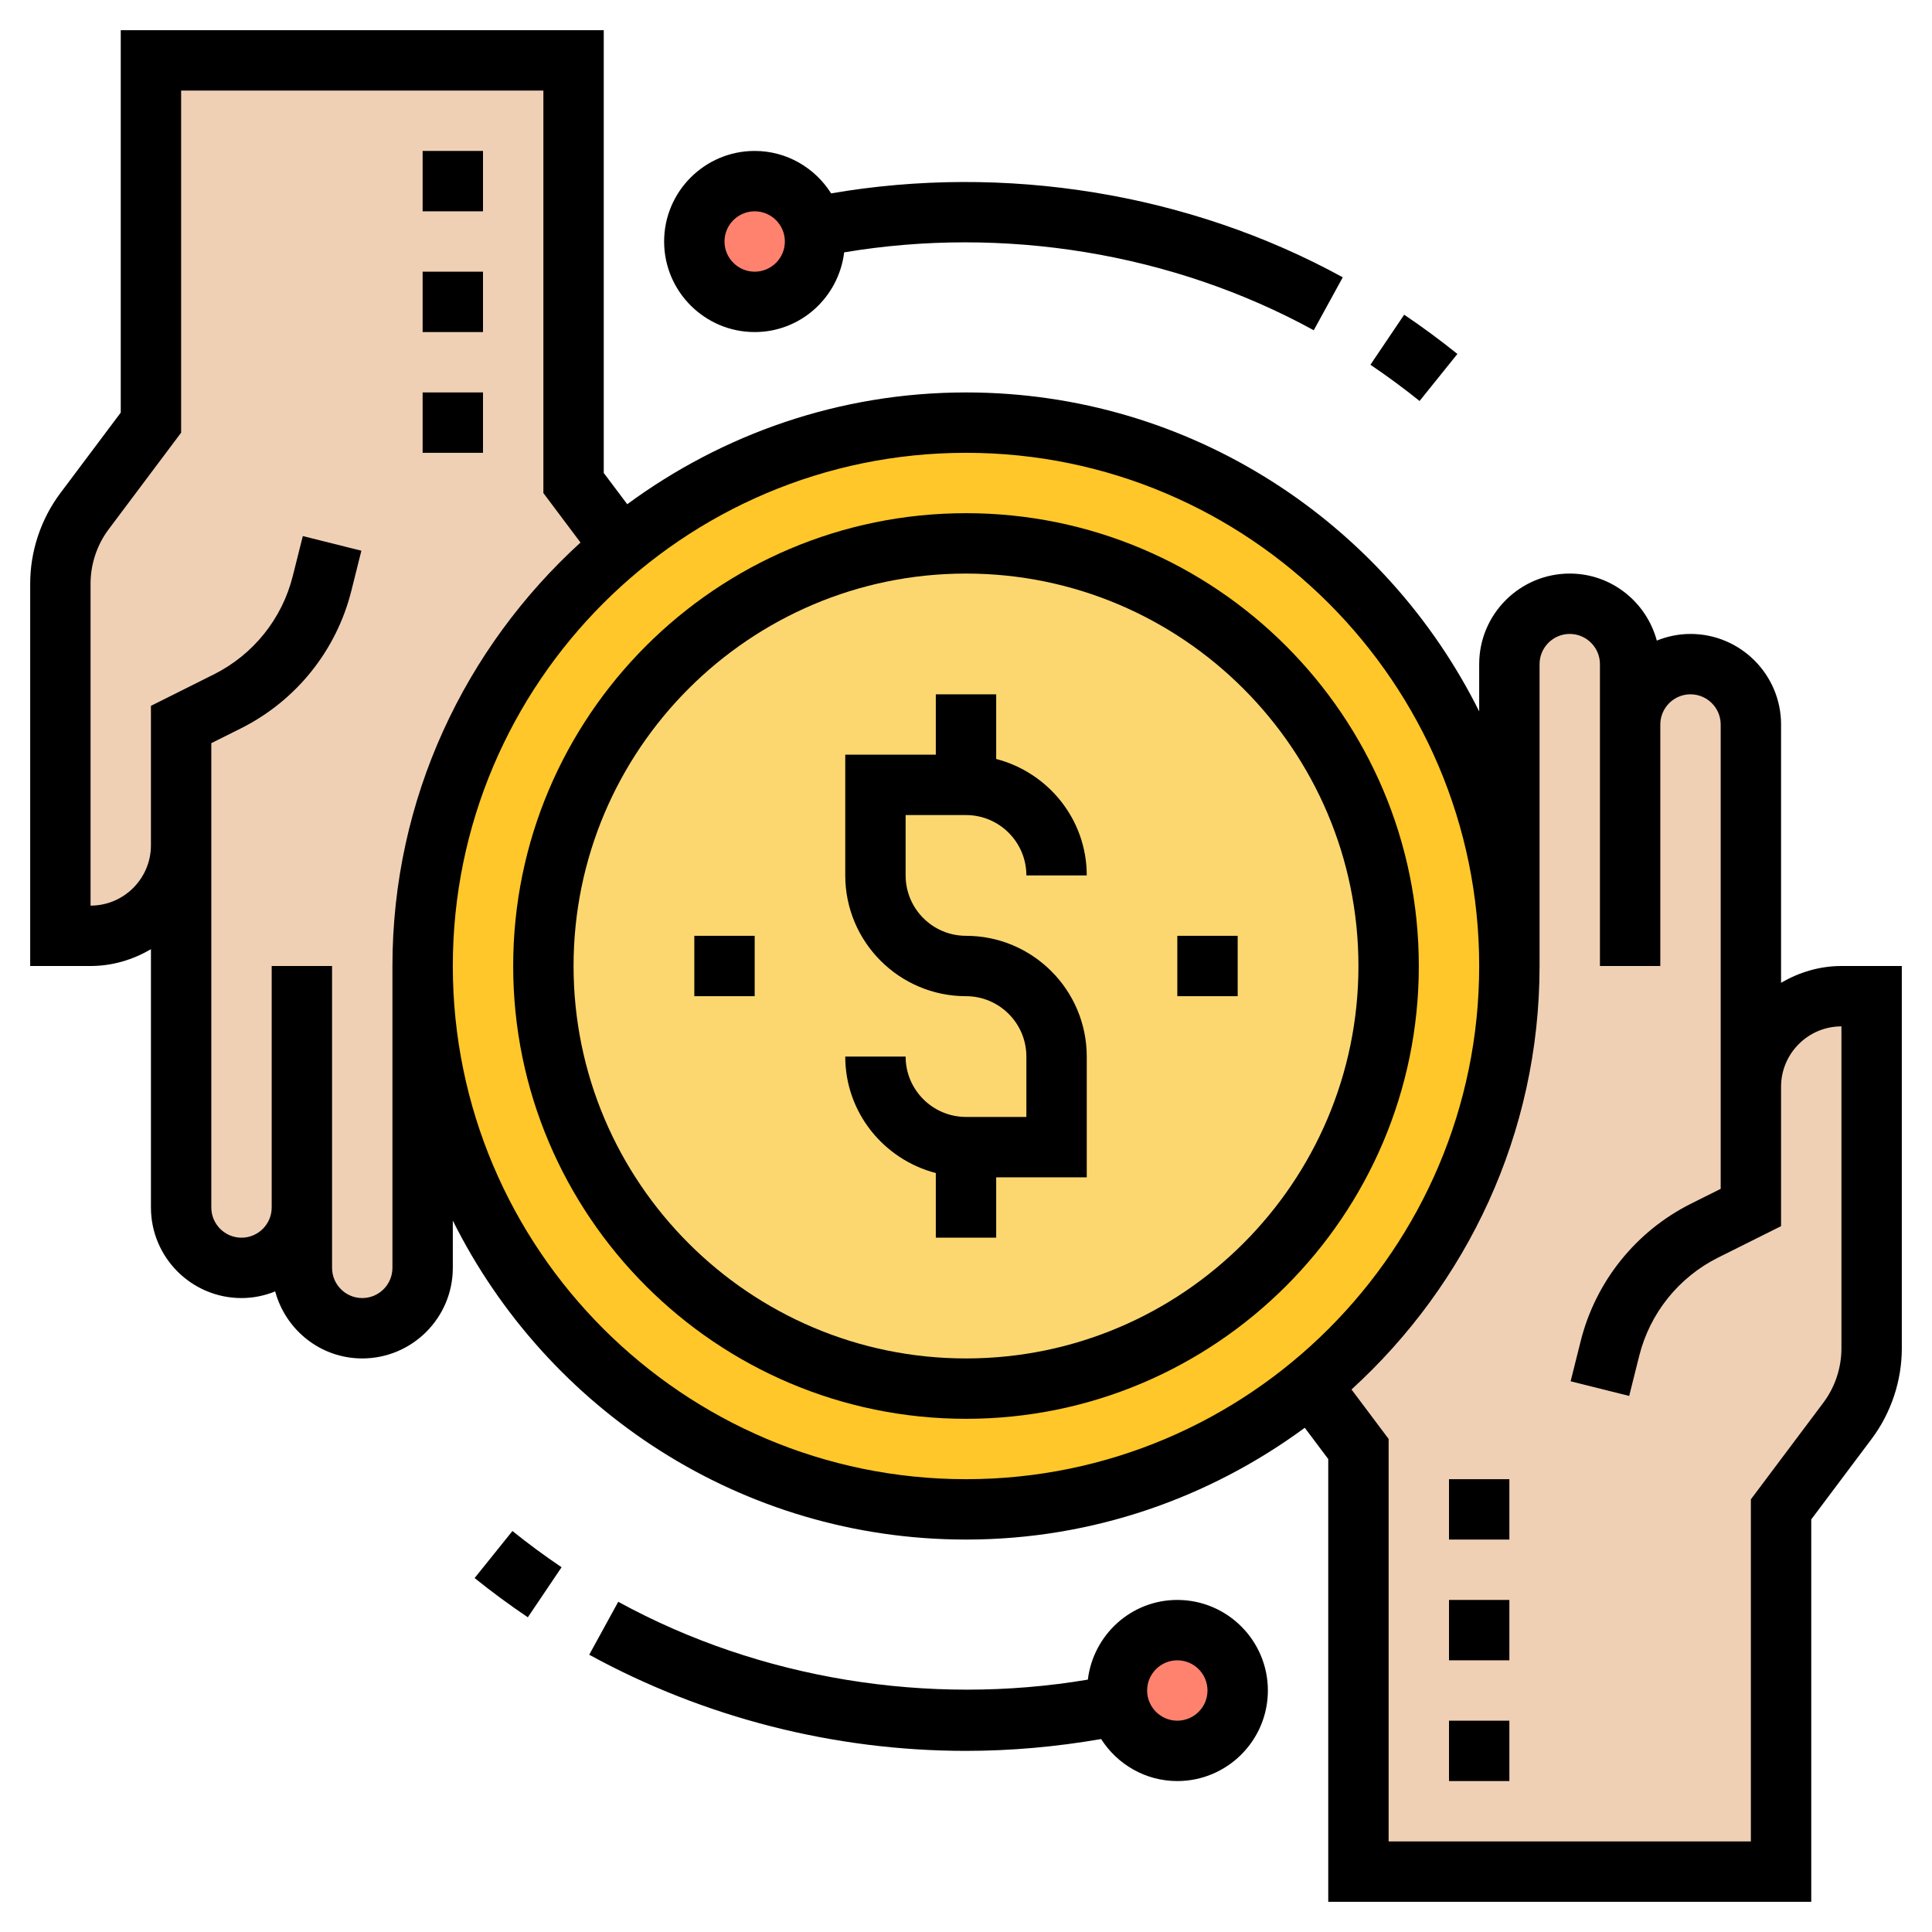 <?xml version="1.0"?>
<svg xmlns="http://www.w3.org/2000/svg" id="Layer_35" enable-background="new 0 0 64 64" height="512px" viewBox="0 0 64 64" width="512px" class=""><g><path d="m5 2h14v14l1.57 2.09c-4.01 3.31-6.57 8.31-6.57 13.91v10c0 .55-.22 1.05-.59 1.41-.36.37-.86.59-1.41.59-1.1 0-2-.9-2-2v-2c0 .55-.22 1.05-.59 1.41-.36.37-.86.59-1.41.59-1.1 0-2-.9-2-2v-12c0 1.66-1.34 3-3 3h-1v-11.67c0-.86.28-1.7.8-2.4l2.2-2.93z" fill="#f0d0b4" data-original="#F0D0B4" class=""/><path d="m58 36c0-1.66 1.34-3 3-3h1v11.67c0 .86-.28 1.7-.8 2.4l-2.2 2.93v12h-14v-14l-1.57-2.09c4.01-3.31 6.57-8.31 6.57-13.91v-10c0-.55.22-1.05.59-1.41.36-.37.86-.59 1.41-.59 1.1 0 2 .9 2 2v2c0-.55.22-1.05.59-1.41.36-.37.86-.59 1.41-.59 1.1 0 2 .9 2 2z" fill="#f0d0b4" data-original="#F0D0B4" class=""/><circle cx="39" cy="56" fill="#ff826e" r="2" data-original="#FF826E" class=""/><circle cx="25" cy="8" fill="#ff826e" r="2" data-original="#FF826E" class=""/><path d="m32 14c9.94 0 18 8.06 18 18 0 5.6-2.56 10.6-6.57 13.91-3.11 2.55-7.09 4.09-11.43 4.09-9.94 0-18-8.06-18-18 0-5.6 2.56-10.6 6.57-13.91 3.11-2.55 7.09-4.09 11.43-4.09z" fill="#ffc729" data-original="#FFC729" class=""/><circle cx="32" cy="32" fill="#fcd770" r="14" data-original="#FCD770" class=""/><path d="m48 57h2v2h-2z" data-original="#000000" class="active-path"/><path d="m48 53h2v2h-2z" data-original="#000000" class="active-path"/><path d="m48 49h2v2h-2z" data-original="#000000" class="active-path"/><path d="m14 5h2v2h-2z" data-original="#000000" class="active-path"/><path d="m14 9h2v2h-2z" data-original="#000000" class="active-path"/><path d="m14 13h2v2h-2z" data-original="#000000" class="active-path"/><path d="m32 17c-8.271 0-15 6.729-15 15s6.729 15 15 15 15-6.729 15-15-6.729-15-15-15zm0 28c-7.168 0-13-5.832-13-13s5.832-13 13-13 13 5.832 13 13-5.832 13-13 13z" data-original="#000000" class="active-path"/><path d="m32 27c1.103 0 2 .897 2 2h2c0-1.858-1.28-3.411-3-3.858v-2.142h-2v2h-3v4c0 2.206 1.794 4 4 4 1.103 0 2 .897 2 2v2h-2c-1.103 0-2-.897-2-2h-2c0 1.858 1.28 3.411 3 3.858v2.142h2v-2h3v-4c0-2.206-1.794-4-4-4-1.103 0-2-.897-2-2v-2z" data-original="#000000" class="active-path"/><path d="m39 31h2v2h-2z" data-original="#000000" class="active-path"/><path d="m23 31h2v2h-2z" data-original="#000000" class="active-path"/><path d="m61 32c-.732 0-1.409.212-2 .556v-8.556c0-1.654-1.346-3-3-3-.395 0-.77.081-1.116.22-.345-1.275-1.501-2.22-2.884-2.22-1.654 0-3 1.346-3 3v1.566c-3.114-6.251-9.555-10.566-17-10.566-4.2 0-8.073 1.387-11.222 3.703l-.778-1.036v-14.667h-16v12.667l-2 2.667c-.645.86-1 1.925-1 3v12.666h2c.732 0 1.409-.212 2-.556v8.556c0 1.654 1.346 3 3 3 .395 0 .77-.081 1.116-.22.345 1.275 1.501 2.22 2.884 2.22 1.654 0 3-1.346 3-3v-1.566c3.114 6.251 9.555 10.566 17 10.566 4.2 0 8.073-1.387 11.222-3.703l.778 1.036v14.667h16v-12.667l2-2.667c.645-.86 1-1.925 1-3v-12.666zm-48 10c0 .551-.449 1-1 1s-1-.449-1-1v-2-7-1h-2v1 7c0 .551-.449 1-1 1s-1-.449-1-1v-12-2-1.382l.979-.489c1.83-.916 3.165-2.579 3.661-4.563l.331-1.323-1.94-.485-.332 1.322c-.354 1.418-1.308 2.606-2.615 3.26l-2.084 1.042v2.618 2c0 1.103-.897 2-2 2v-10.667c0-.645.213-1.285.6-1.8l2.4-3.2v-11.333h12v13.333l1.23 1.639c-3.817 3.478-6.23 8.47-6.23 14.028zm2-10c0-9.374 7.626-17 17-17s17 7.626 17 17-7.626 17-17 17-17-7.626-17-17zm46 12.667c0 .645-.213 1.284-.6 1.8l-2.4 3.2v11.333h-12v-13.333l-1.23-1.639c3.817-3.478 6.23-8.47 6.23-14.028v-10c0-.551.449-1 1-1s1 .449 1 1v2 7 1h2v-1-7c0-.551.449-1 1-1s1 .449 1 1v12 2 1.382l-.979.489c-1.83.916-3.165 2.579-3.661 4.563l-.331 1.323 1.94.485.331-1.323c.354-1.418 1.308-2.606 2.615-3.26l2.085-1.041v-2.618-2c0-1.103.897-2 2-2z" data-original="#000000" class="active-path"/><path d="m48.278 11.725c-.569-.458-1.162-.895-1.763-1.3l-1.118 1.658c.555.374 1.103.778 1.628 1.2z" data-original="#000000" class="active-path"/><path d="m25 11c1.531 0 2.783-1.157 2.964-2.64 5.269-.886 10.866.01 15.556 2.58l.961-1.754c-5.109-2.801-11.209-3.769-16.949-2.78-.532-.842-1.465-1.406-2.532-1.406-1.654 0-3 1.346-3 3s1.346 3 3 3zm0-4c.551 0 1 .449 1 1s-.449 1-1 1-1-.449-1-1 .449-1 1-1z" data-original="#000000" class="active-path"/><path d="m15.722 52.275c.569.458 1.162.895 1.763 1.3l1.118-1.658c-.555-.374-1.103-.778-1.628-1.2z" data-original="#000000" class="active-path"/><path d="m39 53c-1.531 0-2.783 1.157-2.964 2.64-5.269.886-10.867-.009-15.556-2.579l-.961 1.754c3.803 2.083 8.118 3.185 12.481 3.185 1.502 0 3.003-.137 4.476-.392.533.834 1.462 1.392 2.524 1.392 1.654 0 3-1.346 3-3s-1.346-3-3-3zm0 4c-.551 0-1-.449-1-1s.449-1 1-1 1 .449 1 1-.449 1-1 1z" data-original="#000000" class="active-path"/></g> </svg>

